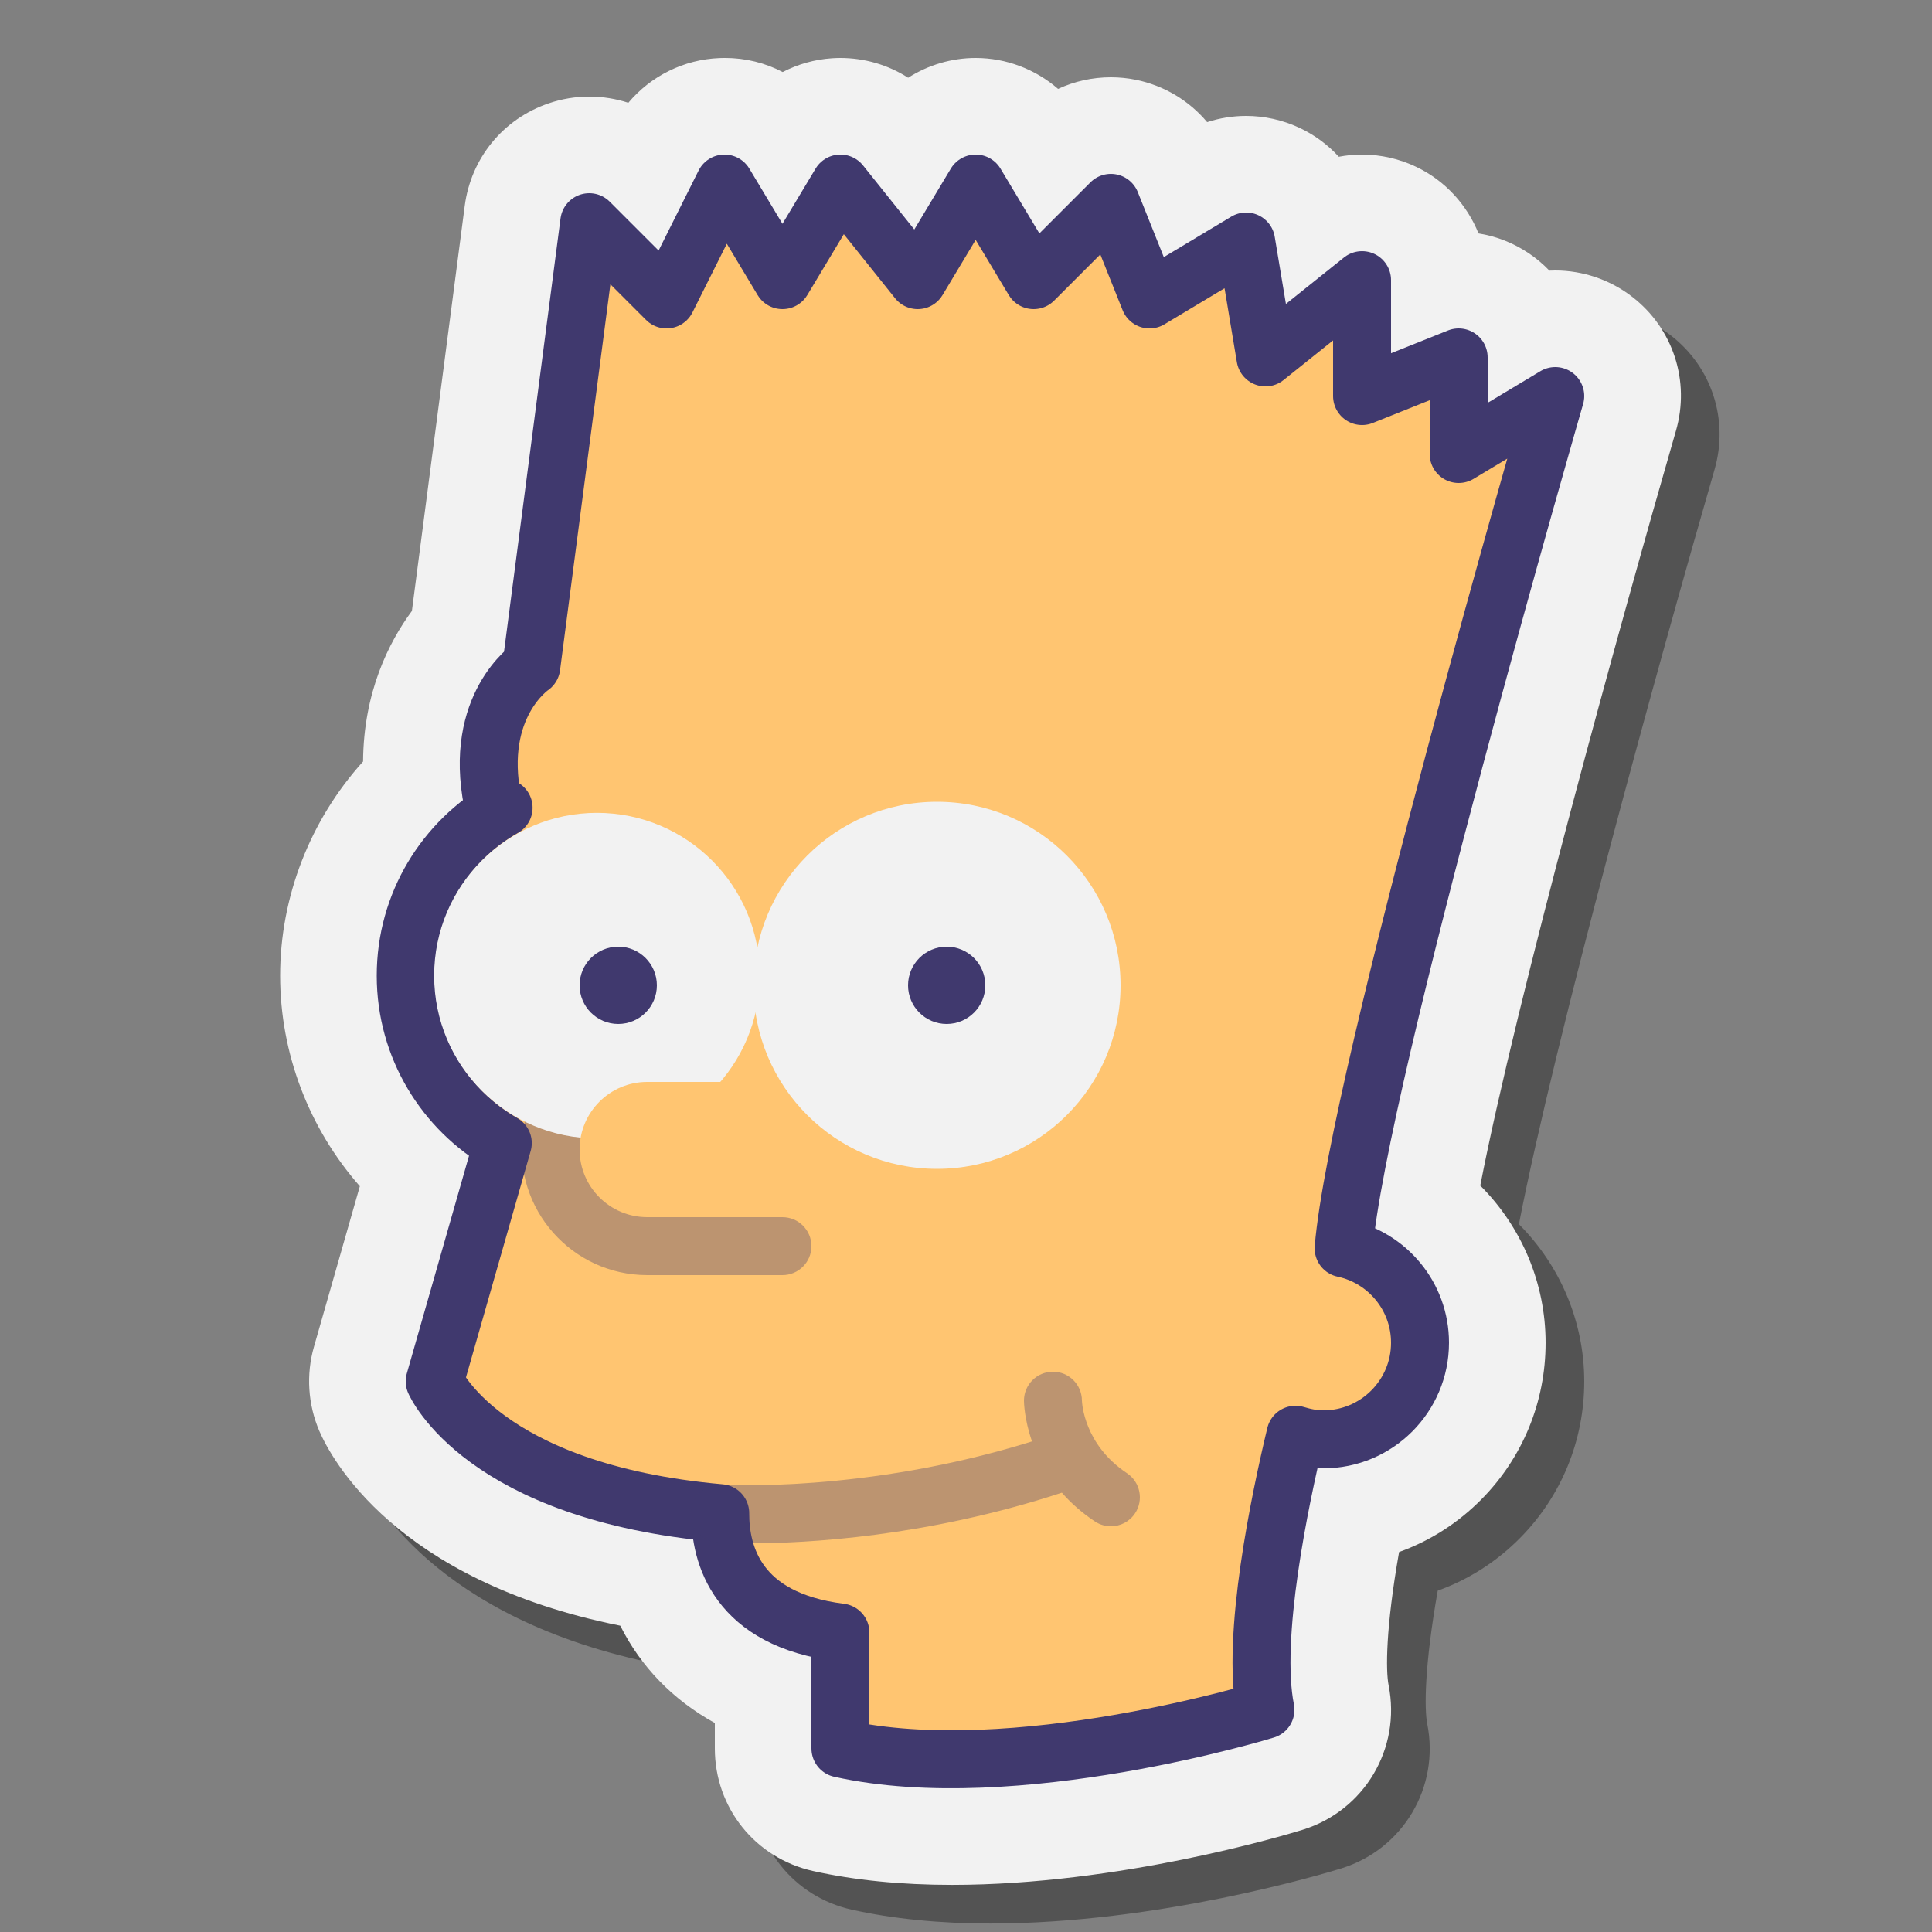 <svg xmlns="http://www.w3.org/2000/svg"  viewBox="0 0 100 100" width="100px" height="100px"><rect x="0" y="0" width="100" height="100" fill="#808080" stroke="none"/><path d="M51.271,99.562c-2.628,0-5.044-0.241-7.182-0.717C41.094,98.18,39,95.57,39,92.5v-1.317 c-1-3.183-3.831-2.91-4.895-5.038c-11.665-2.334-14.996-8.726-15.577-10.078c-0.59-1.373-0.688-2.917-0.279-4.351l2.377-8.317 C18,60.412,16.5,56.537,16.5,52.5c0-4.094,1.568-8.069,4.293-11.084c0.025-3.584,1.33-6.171,2.527-7.793l2.734-20.964 c0.324-2.478,1.993-4.513,4.355-5.313C31.085,7.116,31.787,7,32.499,7c0.698,0,1.379,0.109,2.023,0.32 c1.165-1.386,2.871-2.243,4.724-2.315c0.065-0.003,0.213-0.006,0.277-0.006c1.065,0,2.085,0.256,2.989,0.729 c0.781-0.404,1.646-0.652,2.549-0.713C45.174,5.007,45.379,5,45.491,5c1.269,0,2.481,0.361,3.515,1.023 C50.036,5.368,51.247,5,52.5,5c1.582,0,3.098,0.586,4.267,1.601C57.613,6.207,58.542,6,59.502,6c0.436,0,0.872,0.044,1.299,0.131 c1.466,0.302,2.752,1.082,3.681,2.191C65.132,8.109,65.813,8,66.501,8c0.938,0,1.884,0.209,2.733,0.604 c0.792,0.366,1.491,0.883,2.063,1.51C71.693,10.039,72.096,10,72.5,10c0.972,0,1.946,0.223,2.82,0.645 c0.68,2.355,2.61,1.953,3.208,3.437c0.934,0.148,1.824,0.5,2.617,1.038c0.386,0.261,0.737,0.559,1.052,0.888 c0.102-0.005,0.202-0.008,0.304-0.008c1.432,0,2.843,0.482,3.975,1.358c2.123,1.635,3.017,4.366,2.267,6.952 c-2.875,9.951-8.274,29.506-10.125,39.056C80.742,65.488,82,68.402,82,71.5c0,3.059-1.18,5.937-3.32,8.104 c-1.222,1.236-2.674,2.158-4.263,2.728c-0.697,3.939-0.693,6.142-0.543,6.896c0.657,3.279-1.26,6.499-4.46,7.485 C68.47,97.003,59.928,99.562,51.271,99.562z" opacity=".35"/><path fill="#f2f2f2" d="M49.271,97.562c-2.628,0-5.044-0.241-7.182-0.717C39.094,96.18,37,93.57,37,90.5v-1.317 c-2.164-1.193-3.831-2.91-4.895-5.038c-11.665-2.334-14.996-8.726-15.577-10.078c-0.59-1.373-0.688-2.917-0.279-4.351l2.377-8.317 C16,58.412,14.5,54.537,14.5,50.5c0-4.094,1.568-8.069,4.293-11.084c0.025-3.584,1.33-6.171,2.527-7.793l2.734-20.964 c0.324-2.478,1.993-4.513,4.355-5.313C29.085,5.116,29.787,5,30.499,5c0.698,0,1.379,0.109,2.023,0.32 c1.165-1.386,2.871-2.243,4.724-2.315c0.065-0.003,0.213-0.006,0.277-0.006c1.065,0,2.085,0.256,2.989,0.729 c0.781-0.404,1.646-0.652,2.549-0.713C43.174,3.007,43.379,3,43.491,3c1.269,0,2.481,0.361,3.515,1.023 C48.036,3.368,49.247,3,50.5,3c1.582,0,3.098,0.586,4.267,1.601C55.613,4.207,56.542,4,57.502,4c0.436,0,0.872,0.044,1.299,0.131 c1.466,0.302,2.752,1.082,3.681,2.191C63.132,6.109,63.813,6,64.501,6c0.938,0,1.884,0.209,2.733,0.604 c0.792,0.366,1.491,0.883,2.063,1.51C69.693,8.039,70.096,8,70.5,8c0.972,0,1.946,0.223,2.82,0.645 c1.477,0.706,2.61,1.953,3.208,3.437c0.934,0.148,1.824,0.5,2.617,1.038c0.386,0.261,0.737,0.559,1.052,0.888 c0.102-0.005,0.202-0.008,0.304-0.008c1.432,0,2.843,0.482,3.975,1.358c2.123,1.635,3.017,4.366,2.267,6.952 c-2.875,9.951-8.274,29.506-10.125,39.056C78.742,63.488,80,66.402,80,69.5c0,3.059-1.18,5.937-3.32,8.104 c-1.222,1.236-2.674,2.158-4.263,2.728c-0.697,3.939-0.693,6.142-0.543,6.896c0.657,3.279-1.26,6.499-4.46,7.485 C66.47,95.003,57.928,97.562,49.271,97.562z"/><path fill="#ffc571" d="M69.546,64.613C70.283,55.796,80.5,20.5,80.5,20.5l-5,3v-5l-5,2v-6l-5,4l-1-6l-5,3l-2-5l-4,4l-3-5 l-3,5l-4-5l-3,5l-3-5l-3,6l-4-4l-3,23c0,0-3,2-2,7l0.566,0.309C23.043,43.529,21,46.773,21,50.5c0,3.709,2.025,6.94,5.024,8.666 L22.5,71.5c0,0,2.458,5.731,14.779,6.821C37.27,80.468,38.14,83.83,43.5,84.5v6c9,2,22-2,22-2 c-0.753-3.763,0.76-10.925,1.555-14.237c0.46,0.14,0.939,0.237,1.445,0.237c2.761,0,5-2.239,5-5 C73.5,67.098,71.804,65.095,69.546,64.613z"/><circle cx="48.5" cy="51" r="9.5" fill="#f2f2f2"/><path fill="none" stroke="#40396e" stroke-linecap="round" stroke-linejoin="round" stroke-miterlimit="10" stroke-width="3" d="M69.546,64.613C70.283,55.796,80.5,20.5,80.5,20.5l-5,3v-5l-5,2v-6l-5,4l-1-6l-5,3l-2-5l-4,4l-3-5l-3,5l-4-5l-3,5l-3-5l-3,6l-4-4 l-3,23c0,0-3,2-2,7l0.566,0.309C23.043,43.529,21,46.773,21,50.5c0,3.709,2.025,6.94,5.024,8.666L22.5,71.5 c0,0,2.458,5.731,14.779,6.821C37.27,80.468,38.14,83.83,43.5,84.5v6c9,2,22-2,22-2c-0.753-3.763,0.76-10.925,1.555-14.237 c0.46,0.14,0.939,0.237,1.445,0.237c2.761,0,5-2.239,5-5C73.5,67.098,71.804,65.095,69.546,64.613z"/><path fill="#40396e" d="M58.332,76.252c-2.236-1.491-2.329-3.645-2.332-3.767C55.992,71.664,55.323,71,54.5,71 c-0.828,0-1.5,0.672-1.5,1.5c0,0.074,0.014,0.951,0.417,2.107c-8.638,2.691-15.996,2.245-16.072,2.238 c-0.808-0.053-1.541,0.571-1.597,1.396c-0.056,0.826,0.568,1.541,1.394,1.597c0.09,0.007,0.685,0.044,1.68,0.044 c2.878,0,9.106-0.319,16.141-2.621c0.455,0.519,1.014,1.025,1.705,1.486C56.924,78.919,57.213,79,57.499,79 c0.484,0,0.96-0.234,1.249-0.668C59.208,77.643,59.021,76.712,58.332,76.252z" opacity=".35"/><circle cx="49" cy="51" r="2" fill="#40396e"/><path fill="#40396e" d="M35,63V53h-1.273c-3.303,0-6.251,2.368-6.672,5.644C26.546,62.608,29.634,66,33.5,66h7 c0.828,0,1.5-0.672,1.5-1.5l0,0c0-0.828-0.672-1.5-1.5-1.5H35z" opacity=".35"/><circle cx="30.899" cy="50.5" r="8.427" fill="#f2f2f2"/><circle cx="32" cy="51" r="2" fill="#40396e"/><path fill="#ffc571" d="M39,63h-5.5c-1.933,0-3.5-1.567-3.5-3.5v0c0-1.933,1.567-3.5,3.5-3.5H39V63z"/></svg>
